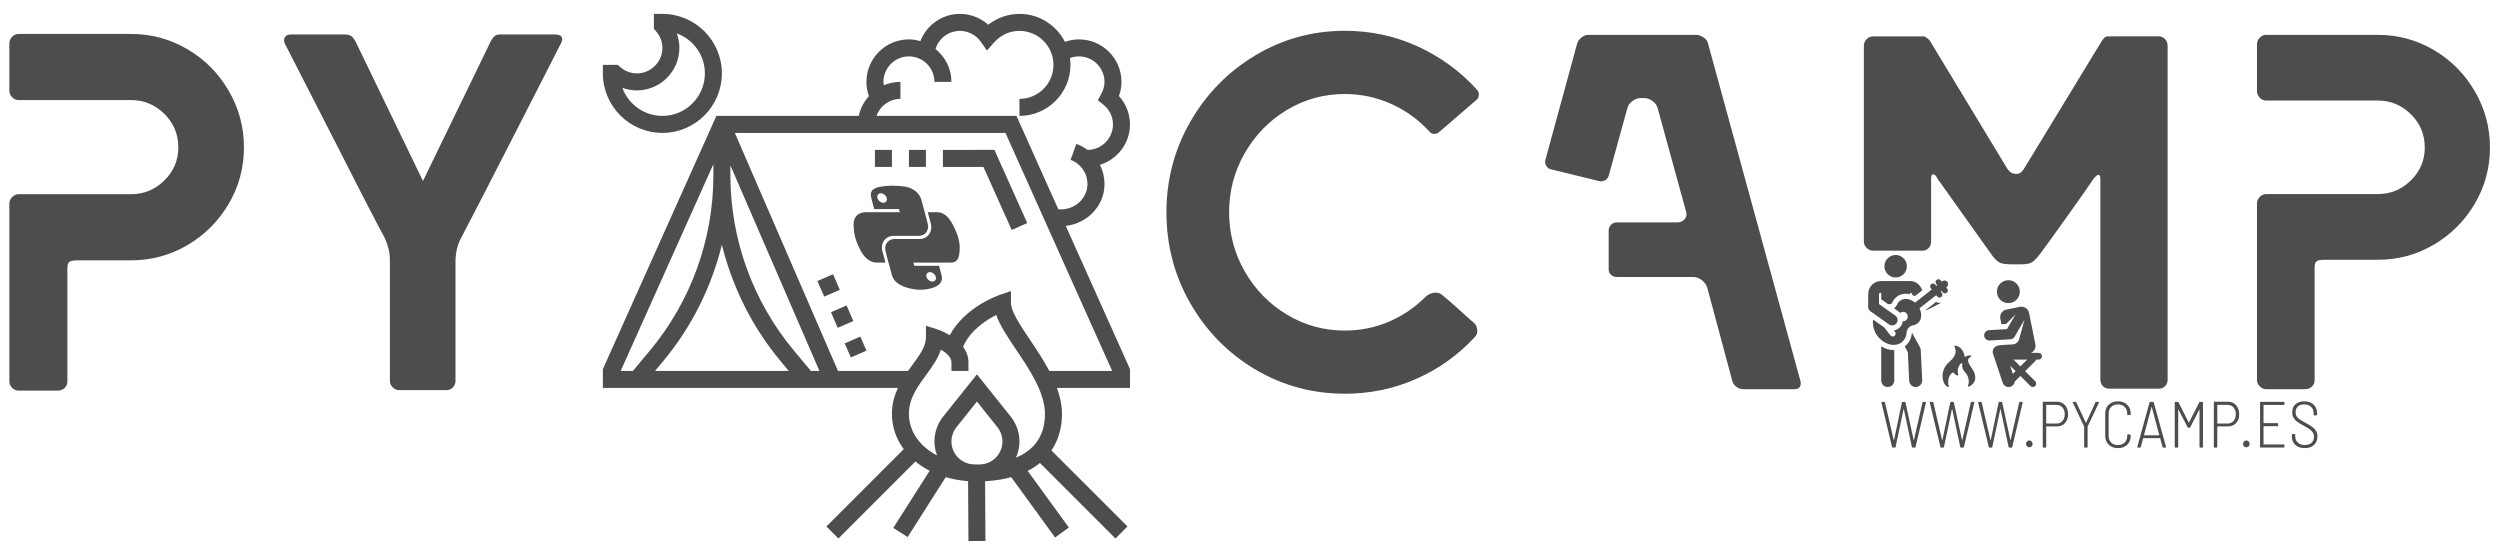 <?xml version="1.0" encoding="UTF-8" standalone="no"?>
<!-- Created with Inkscape (http://www.inkscape.org/) -->

<svg
   version="1.1"
   id="svg2"
   width="1066.032"
   height="235.844"
   viewBox="0 0 1066.032 235.844"
   sodipodi:docname="logo-pycampes-gris.svg"
   inkscape:version="1.2.2 (b0a8486541, 2022-12-01)"
   xmlns:inkscape="http://www.inkscape.org/namespaces/inkscape"
   xmlns:sodipodi="http://sodipodi.sourceforge.net/DTD/sodipodi-0.dtd"
   xmlns="http://www.w3.org/2000/svg"
   xmlns:svg="http://www.w3.org/2000/svg">
  <defs
     id="defs6">
    <clipPath
       clipPathUnits="userSpaceOnUse"
       id="clipPath70">
      <path
         d="M 0,0 H 842 V 596 H 0 Z"
         id="path68" />
    </clipPath>
    <clipPath
       clipPathUnits="userSpaceOnUse"
       id="clipPath74">
      <path
         d="m 329.043,327.449 c 0.148,0.547 -0.832,1.071 -2.727,1.461 -1.894,0.387 -4.543,0.602 -7.367,0.602 -2.824,0 -5.59,-0.215 -7.691,-0.602 -2.098,-0.39 -3.363,-0.914 -3.508,-1.461 -0.148,-0.547 0.832,-1.074 2.727,-1.461 1.89,-0.386 4.543,-0.605 7.367,-0.605 2.824,0 5.59,0.219 7.691,0.605 2.098,0.387 3.36,0.914 3.508,1.461 z"
         id="path72" />
    </clipPath>
    <clipPath
       clipPathUnits="userSpaceOnUse"
       id="clipPath78">
      <path
         d="M 25.626,93.627 H 95.957 V 171.519 H 25.626 Z"
         id="path76" />
    </clipPath>
    <radialGradient
       fx="61.519"
       fy="132.286"
       cx="61.519"
       cy="132.286"
       r="29.037"
       gradientUnits="userSpaceOnUse"
       spreadMethod="pad"
       id="radialGradient84">
      <stop
         style="stop-opacity:0.498;stop-color:#ffffff"
         offset="0"
         id="stop80" />
      <stop
         style="stop-opacity:0;stop-color:#ffffff"
         offset="1"
         id="stop82" />
    </radialGradient>
    <mask
       maskUnits="userSpaceOnUse"
       x="0"
       y="0"
       width="1"
       height="1"
       id="mask86">
      <g
         id="g92">
        <g
           clip-path="url(#clipPath78)"
           id="g90">
          <path
             d="M 25.626,93.627 H 95.957 V 171.519 H 25.626 Z"
             style="fill:url(#radialGradient84);stroke:none"
             id="path88" />
        </g>
      </g>
    </mask>
    <radialGradient
       fx="61.519"
       fy="132.286"
       cx="61.519"
       cy="132.286"
       r="29.037"
       gradientUnits="userSpaceOnUse"
       spreadMethod="pad"
       id="radialGradient98">
      <stop
         style="stop-opacity:1;stop-color:#4A4A4A"
         offset="0"
         id="stop94" />
      <stop
         style="stop-opacity:1;stop-color:#7f7f7f"
         offset="1"
         id="stop96" />
    </radialGradient>
  </defs>
  <sodipodi:namedview
     id="namedview4"
     pagecolor="#ffffff"
     bordercolor="#000000"
     borderopacity="0.25"
     inkscape:showpageshadow="2"
     inkscape:pageopacity="0"
     inkscape:pagecheckerboard="0"
     inkscape:deskcolor="#d1d1d1"
     showgrid="false"
     inkscape:zoom="0.86804109"
     inkscape:cx="602.50604"
     inkscape:cy="76.609276"
     inkscape:window-width="1920"
     inkscape:window-height="1200"
     inkscape:window-x="2560"
     inkscape:window-y="0"
     inkscape:window-maximized="1"
     inkscape:current-layer="g10">
    <inkscape:page
       x="0"
       y="0"
       id="page8"
       width="1066.032"
       height="235.844" />
  </sodipodi:namedview>
  <g
     id="g10"
     inkscape:groupmode="layer"
     inkscape:label="Page 1"
     transform="matrix(1.333,0,0,1.333,-34.099,-312.88)">
    <g
       id="g12"
       style="fill:#4d4d4d"
       transform="translate(3,4.5)">
      <path
         d="m 288.398,330.086 4.997,-2.16 2.156,4.996 -4.996,2.16 z"
         style="fill:#4d4d4d;fill-opacity:1;fill-rule:nonzero;stroke:none"
         id="path14" />
      <path
         d="m 292.793,340.047 4.996,-2.164 1.957,4.515 -4.992,2.168 z"
         style="fill:#4d4d4d;fill-opacity:1;fill-rule:nonzero;stroke:none"
         id="path16" />
      <path
         d="m 284.07,320.102 4.996,-2.161 2.161,4.993 -4.997,2.16 z"
         style="fill:#4d4d4d;fill-opacity:1;fill-rule:nonzero;stroke:none"
         id="path18" />
      <path
         d="m 324.215,278.172 v 5.441 h 12.953 l 9.047,20.176 4.961,-2.223 -10.485,-23.394 z"
         style="fill:#4d4d4d;fill-opacity:1;fill-rule:nonzero;stroke:none"
         id="path20" />
      <path
         d="m 234.469,272.734 c 10.496,0 19.035,-8.543 19.035,-19.039 0,-10.492 -8.539,-19.035 -19.035,-19.035 h -2.719 v 4.774 l 0.68,0.769 c 1.316,1.488 2.039,3.383 2.039,5.336 0,4.496 -3.66,8.156 -8.16,8.156 -1.954,0 -3.844,-0.722 -5.332,-2.035 l -0.77,-0.683 h -4.777 v 2.718 c 0,10.496 8.543,19.039 19.039,19.039 z m -8.16,-13.597 c 7.5,0 13.597,-6.102 13.597,-13.598 0,-1.594 -0.281,-3.16 -0.828,-4.637 5.234,1.895 8.988,6.914 8.988,12.793 0,7.5 -6.101,13.598 -13.597,13.598 -5.879,0 -10.903,-3.75 -12.793,-8.988 1.472,0.547 3.039,0.832 4.633,0.832 z"
         style="fill:#4d4d4d;fill-opacity:1;fill-rule:nonzero;stroke:none"
         id="path22" />
      <path
         d="m 375.895,289.344 0.003,-0.293 c 0,-2.168 -0.523,-4.246 -1.457,-6.106 5.543,-1.715 9.61,-6.832 9.61,-12.929 0,-3.375 -1.27,-6.59 -3.531,-9.075 0.539,-1.468 0.808,-2.984 0.808,-4.523 0,-7.5 -6.098,-13.602 -13.598,-13.602 -1.546,0 -3.054,0.293 -4.496,0.797 -2.695,-5.304 -8.191,-8.953 -14.539,-8.953 -3.629,0 -7.136,1.238 -9.988,3.473 -2.469,-2.211 -5.691,-3.473 -9.051,-3.473 -5.746,0 -10.672,3.59 -12.648,8.727 -1.172,-0.336 -2.391,-0.571 -3.668,-0.571 -7.5,0 -13.602,6.102 -13.602,13.602 0,1.555 0.285,3.094 0.805,4.547 -1.59,1.765 -2.758,3.918 -3.25,6.328 h -45.547 l -36.316,81.008 v 6.023 h 94.382 c -1.132,2.43 -1.914,5.141 -1.914,8.293 0,4.199 1.379,8.035 3.774,11.285 l -24.734,24.735 3.847,3.843 24.629,-24.632 c 1.363,1.117 2.887,2.113 4.547,2.964 l -11.637,18.286 4.594,2.922 12.199,-19.176 c 2.242,0.66 4.625,1.113 7.145,1.297 l 0.113,19.152 5.441,-0.031 -0.117,-19.102 c 3.039,-0.164 5.832,-0.601 8.363,-1.301 l 14.028,19.297 4.398,-3.199 -13.16,-18.102 c 1.442,-0.73 2.746,-1.578 3.918,-2.535 l 24.16,24.16 3.848,-3.843 -24.328,-24.328 c 2.187,-3.223 3.367,-7.141 3.367,-11.692 0,-2.824 -0.637,-5.59 -1.605,-8.293 h 23.363 v -6.023 l -20.539,-45.813 c 6.871,-0.789 12.3,-6.386 12.383,-13.144 z m -65.278,-27.489 v -5.437 c -1.879,0 -3.672,0.383 -5.305,1.078 -0.05,-0.359 -0.132,-0.711 -0.132,-1.078 0,-4.5 3.66,-8.16 8.16,-8.16 4.496,0 8.156,3.66 8.156,8.16 h 5.442 c 0,-4.262 -2.012,-8.023 -5.09,-10.52 1.015,-3.39 4.148,-5.8 7.808,-5.8 2.637,0 5.129,1.304 6.664,3.48 l 1.981,2.809 2.277,-2.575 c 2.117,-2.394 5,-3.714 8.117,-3.714 5.996,0 10.875,4.879 10.875,10.879 0,6 -4.879,10.878 -10.875,10.878 v 5.438 c 8.996,0 16.317,-7.316 16.317,-16.316 0,-0.739 -0.067,-1.461 -0.164,-2.172 0.918,-0.348 1.886,-0.547 2.882,-0.547 4.5,0 8.161,3.66 8.161,8.16 0,1.309 -0.348,2.613 -1.032,3.867 l -1.086,1.988 1.766,1.426 c 1.953,1.578 3.07,3.879 3.07,6.317 0,4.496 -3.66,8.156 -8.16,8.156 v 0.008 c -1.066,-0.805 -2.261,-1.465 -3.562,-1.934 l -1.836,5.121 c 3.234,1.16 5.406,4.25 5.402,7.809 -0.055,4.433 -3.898,8.035 -8.57,8.035 h -0.735 l -13.414,-29.918 h -44.773 c 1.125,-3.156 4.117,-5.438 7.656,-5.438 z m -34.129,80.442 c -13.066,-15.68 -20.261,-35.555 -20.261,-55.965 v -3.199 l 28.488,65.75 h -2.738 z m -1.593,6.586 h -42.778 l 2.586,-3.102 c 9.067,-10.883 15.449,-23.668 18.801,-37.269 3.355,13.597 9.738,26.386 18.805,37.265 z m -24.11,-66.153 v 3.602 c 0,20.41 -7.195,40.285 -20.262,55.969 l -5.488,6.582 h -3.906 z m 62.555,79.887 c 0,-4.941 2.668,-8.59 5.496,-12.453 1.863,-2.543 3.769,-5.148 4.734,-8.102 1.692,0.993 3.368,2.43 3.368,4.102 v 2.719 h 5.437 v -2.719 c 0,-1.961 -0.687,-3.621 -1.703,-5.008 2.168,-5.195 7.32,-8.519 10.59,-10.179 1.172,3.359 3.629,7.011 6.347,11.062 4.332,6.441 9.243,13.742 9.243,20.578 0,7.754 -4.164,11.863 -9.27,14.004 0.703,-1.586 1.113,-3.324 1.113,-5.168 0,-2.891 -0.996,-5.726 -2.804,-7.988 l -10.797,-13.496 -10.793,13.496 c -1.809,2.258 -2.805,5.097 -2.805,7.988 0,1.578 0.324,3.067 0.848,4.461 -5.52,-2.875 -9.004,-7.656 -9.004,-13.297 z m 21.621,16.184 c -0.352,0 -0.695,-0.024 -1.043,-0.039 -3.879,-0.192 -6.98,-3.383 -6.98,-7.309 0,-1.66 0.57,-3.293 1.613,-4.59 l 6.543,-8.183 6.551,8.187 c 1.039,1.293 1.609,2.926 1.609,4.586 0,3.985 -3.195,7.227 -7.156,7.328 -0.387,0.008 -0.77,0.02 -1.137,0.02 z m 23.289,-29.918 c -1.828,-3.445 -4.027,-6.758 -6.129,-9.879 -3.023,-4.496 -6.148,-9.145 -6.148,-11.875 v -3.805 l -3.598,1.231 c -0.508,0.172 -11.227,3.925 -15.957,12.89 -2.07,-1.238 -3.922,-1.843 -4.102,-1.898 l -3.539,-1.121 v 3.715 c 0,2.894 -2.004,5.636 -4.328,8.808 -0.461,0.629 -0.929,1.278 -1.394,1.934 h -22.407 l -33,-76.149 h 86.567 l 34.137,76.149 z"
         style="fill:#4d4d4d;fill-opacity:1;fill-rule:nonzero;stroke:none"
         id="path24" />
      <path
         d="m 313.34,278.172 h 5.438 v 5.441 h -5.438 z"
         style="fill:#4d4d4d;fill-opacity:1;fill-rule:nonzero;stroke:none"
         id="path26" />
      <path
         d="m 302.461,278.172 h 5.438 v 5.441 h -5.438 z"
         style="fill:#4d4d4d;fill-opacity:1;fill-rule:nonzero;stroke:none"
         id="path28" />
      <path
         d="m 628.527,342.207 v 9.734 c 0,1.149 -0.933,2.082 -2.082,2.082 -1.148,0 -2.082,-0.933 -2.082,-2.082 v -10.929 c 1.344,0.836 2.793,1.23 4.164,1.195 z"
         style="fill:#4d4d4d;fill-opacity:1;fill-rule:nonzero;stroke:none"
         id="path30" />
      <path
         d="m 634.16,336.691 c 0,-0.035 0.008,-0.07 0.016,-0.105 l 2.586,4.703 c 0.152,0.277 0.242,0.59 0.254,0.906 l 0.457,9.649 c 0.05,1.148 -0.836,2.121 -1.985,2.176 -0.031,0.003 -0.062,0.003 -0.097,0.003 -1.106,0 -2.024,-0.871 -2.079,-1.984 l -0.429,-9.168 -1,-1.812 c 1.375,-1.043 2.144,-2.621 2.277,-4.368 z"
         style="fill:#4d4d4d;fill-opacity:1;fill-rule:nonzero;stroke:none"
         id="path32" />
      <path
         d="m 625.379,315.387 c 0,1.984 1.609,3.593 3.598,3.593 1.984,0 3.593,-1.609 3.593,-3.593 0,-1.985 -1.609,-3.594 -3.593,-3.594 -1.989,0 -3.598,1.609 -3.598,3.594 z"
         style="fill:#4d4d4d;fill-opacity:1;fill-rule:nonzero;stroke:none"
         id="path34" />
      <path
         d="m 643.641,327.012 -5.008,2.547 c -0.012,-0.055 -0.028,-0.114 -0.043,-0.168 l 3.285,-2.575 c 0.523,0.262 1.148,0.348 1.766,0.196 z"
         style="fill:#4d4d4d;fill-opacity:1;fill-rule:nonzero;stroke:none"
         id="path36" />
      <path
         d="m 625.309,334.945 2.019,2.578 c 0.317,0.399 0.895,0.469 1.297,0.157 0.398,-0.313 0.469,-0.895 0.156,-1.293 l -0.351,-0.449 c 0.882,-0.149 1.687,-0.645 2.211,-1.391 0.336,-0.473 0.539,-1.008 0.601,-1.57 0.363,0.031 0.735,-0.071 1.043,-0.313 0.653,-0.512 0.766,-1.457 0.254,-2.109 -0.512,-0.657 -1.473,-0.782 -2.137,-0.231 -0.172,-0.191 -0.363,-0.363 -0.578,-0.512 l -1.398,-0.992 c 1.168,-0.707 0.84,-1.511 1.91,-2.351 1.422,-1.114 3.453,-0.633 4.848,0.551 0.574,-0.45 4.781,-3.743 5.359,-4.2 l -0.34,-0.433 c -0.316,-0.399 -0.246,-0.981 0.156,-1.293 0.399,-0.313 0.981,-0.242 1.293,0.156 l 0.34,0.438 c 0.067,-0.055 0.012,-0.012 0.293,-0.231 l -0.344,-0.434 c -0.312,-0.398 -0.242,-0.98 0.161,-1.293 0.394,-0.308 0.976,-0.246 1.293,0.157 l 0.339,0.433 0.168,-0.129 c 0.465,-0.367 1.129,-0.316 1.532,0.098 0.484,0.496 0.425,1.293 -0.11,1.715 l -0.172,0.133 0.344,0.433 c 0.313,0.399 0.242,0.981 -0.16,1.293 -0.402,0.317 -0.981,0.239 -1.293,-0.156 l -0.34,-0.437 -0.289,0.23 0.34,0.434 c 0.32,0.406 0.246,1.007 -0.192,1.316 -0.402,0.285 -0.953,0.207 -1.257,-0.18 l -0.34,-0.437 -5.36,4.199 c 0.485,0.973 0.696,2.125 0.43,3.176 -0.312,1.222 -1.226,2.058 -2.418,2.25 -1.168,0.187 -2.031,1.16 -2.117,2.308 -0.094,1.219 -0.598,2.364 -1.574,3.129 -2.492,1.95 -6.68,0.399 -8.481,-3.175 -0.629,-1.247 -0.925,-2.696 -0.656,-4.063 z"
         style="fill:#4d4d4d;fill-opacity:1;fill-rule:nonzero;stroke:none"
         id="path38" />
      <path
         d="m 620.207,324.211 c 0.012,-2.254 1.852,-4.086 4.105,-4.086 0,0 7.774,0 9.329,0 1.75,0 3.199,1.145 3.847,2.973 l -2.371,1.859 c -0.262,-0.145 -0.531,-0.269 -0.805,-0.375 -0.007,-0.043 -0.101,-0.258 -0.218,-0.527 -0.055,-0.121 -0.188,-0.192 -0.321,-0.164 -0.128,0.031 -0.222,0.144 -0.222,0.281 v 0.168 c -0.438,-0.106 -0.879,-0.16 -1.321,-0.16 -1.093,0 -2.101,0.336 -2.921,0.98 -0.618,0.481 -1.09,1.102 -1.403,1.84 -0.133,0.32 -0.445,0.527 -0.793,0.527 -0.047,0 -0.422,-0.054 -0.629,-0.074 l -2.121,-1.5 v -1.719 c 0,-0.187 -0.152,-0.343 -0.343,-0.343 -0.188,0 -0.344,0.152 -0.344,0.343 -0.016,1.61 -0.012,1.387 -0.028,3.254 l 5.219,3.684 c 0.781,0.551 0.969,1.633 0.414,2.414 -0.547,0.777 -1.629,0.973 -2.418,0.418 -0.621,-0.438 -5.301,-3.742 -5.957,-4.207 -0.461,-0.328 -0.738,-0.863 -0.734,-1.43 0.031,-3.621 0.023,-2.601 0.035,-4.156 z"
         style="fill:#4d4d4d;fill-opacity:1;fill-rule:nonzero;stroke:none"
         id="path40" />
      <path
         d="m 661.371,323.52 c 0,2.023 1.641,3.668 3.668,3.668 2.027,0 3.668,-1.645 3.668,-3.668 0,-2.028 -1.641,-3.668 -3.668,-3.668 -2.027,0 -3.668,1.64 -3.668,3.668 z"
         style="fill:#4d4d4d;fill-opacity:1;fill-rule:nonzero;stroke:none"
         id="path42" />
      <path
         d="m 665.688,338.758 -6.629,0.39 c -0.934,0.051 -1.704,-0.656 -1.758,-1.558 -0.055,-0.918 0.644,-1.703 1.562,-1.758 l 5.739,-0.34 2.714,-4.656 -3.015,3.012 -1.481,0.086 -0.355,-1.766 c -0.274,-1.34 0.594,-2.648 1.937,-2.918 l 4.328,-0.875 c 1.356,-0.277 2.653,0.605 2.922,1.937 l 2.028,10.032 c 0.234,1.152 -0.375,2.281 -1.403,2.746 h 2.426 c 0.598,0 1.082,0.484 1.082,1.082 0,0.594 -0.484,1.078 -1.082,1.078 h -0.801 c -0.047,0.176 -0.14,0.34 -0.277,0.48 l -3.223,3.223 3.223,3.227 c 0.422,0.422 0.422,1.105 0,1.527 -0.422,0.422 -1.105,0.422 -1.527,0 l -3.223,-3.227 -1.785,1.782 c -0.192,1.617 -2.031,2.097 -2.805,1.578 -0.484,-0.223 -0.883,-0.637 -1.062,-1.18 l -3.098,-9.277 c -0.375,-1.129 0.316,-2.336 1.477,-2.582 1.097,-0.235 0.171,-0.145 4.875,-0.422 0.961,-0.059 1.738,-0.727 1.984,-1.606 l 1.727,-6.261 -3.165,5.426 c -0.281,0.48 -0.781,0.789 -1.335,0.82 z m 5.363,6.492 h -4.356 l 2.18,2.176 z m -3.703,3.703 -1.739,-1.734 0.871,2.601 z"
         style="fill:#4d4d4d;fill-opacity:1;fill-rule:nonzero;stroke:none"
         id="path44" />
      <path
         d="m 646.238,345.895 c 2.586,-2.157 1.973,-4.04 1.555,-4.793 -0.086,-0.157 0.043,-0.344 0.223,-0.321 0.851,0.117 2.652,0.711 3.074,3.66 0,0.004 0,0.008 0,0.016 0.531,-0.469 1.289,-0.555 1.883,-0.531 0.222,0.008 0.289,0.312 0.086,0.414 -2.395,1.172 0.664,3.492 1.222,5.469 0.727,2.562 -0.949,3.668 -1.883,4.074 -0.179,0.078 -0.367,-0.11 -0.285,-0.289 0.606,-1.36 0.086,-3.254 -0.847,-4.199 -0.946,-0.954 -1.075,-1.723 -0.981,-2.766 0.016,-0.188 -0.199,-0.313 -0.347,-0.199 -0.954,0.718 -1.336,2.359 -0.946,3.617 0.051,0.16 -0.09,0.312 -0.254,0.277 -0.347,-0.078 -0.843,-0.285 -1.097,-0.84 -0.051,-0.101 -0.164,-0.156 -0.27,-0.121 -1.281,0.446 -1.941,2.582 -1.406,4.379 0.051,0.172 -0.117,0.328 -0.285,0.266 -1.719,-0.633 -2.981,-5.16 0.558,-8.113 z"
         style="fill:#4d4d4d;fill-opacity:1;fill-rule:nonzero;stroke:none"
         id="path46" />
      <path
         d="m 28.512,355.172 c -0.762,0 -1.446,-0.297 -2.047,-0.891 -0.594,-0.601 -0.891,-1.285 -0.891,-2.047 v -56.796 c 0,-0.864 0.297,-1.594 0.891,-2.188 0.601,-0.602 1.285,-0.906 2.047,-0.906 H 64.48 c 4.125,0 7.676,-1.461 10.657,-4.391 2.988,-2.926 4.484,-6.453 4.484,-10.578 0,-4.238 -1.496,-7.82 -4.484,-10.75 -2.981,-2.926 -6.532,-4.391 -10.657,-4.391 H 28.512 c -0.762,0 -1.446,-0.296 -2.047,-0.89 -0.594,-0.602 -0.891,-1.336 -0.891,-2.203 v -14.969 c 0,-0.875 0.297,-1.61 0.891,-2.203 0.601,-0.594 1.285,-0.891 2.047,-0.891 H 64.48 c 6.508,0 12.532,1.633 18.063,4.891 5.539,3.25 9.937,7.672 13.187,13.265 3.258,5.586 4.891,11.633 4.891,18.141 0,6.512 -1.633,12.531 -4.891,18.063 -3.25,5.531 -7.648,9.929 -13.187,13.187 -5.531,3.25 -11.555,4.875 -18.063,4.875 H 47.23 c -1.199,0 -2.015,0.168 -2.453,0.5 -0.429,0.324 -0.64,0.977 -0.64,1.953 v 36.281 c 0,0.875 -0.305,1.586 -0.907,2.125 -0.593,0.543 -1.324,0.813 -2.187,0.813 z"
         style="fill:#4d4d4d;fill-opacity:1;fill-rule:nonzero;stroke:none"
         id="path48" />
      <path
         d="m 150.227,355.016 c -0.762,0 -1.438,-0.297 -2.032,-0.891 -0.593,-0.602 -0.89,-1.285 -0.89,-2.047 v -38.734 c 0,-2.282 -0.547,-4.614 -1.641,-7 -1.512,-2.602 -8.887,-16.926 -22.125,-42.969 l -9.766,-19.047 c -0.218,-0.437 -0.328,-0.816 -0.328,-1.14 0,-1.301 0.813,-1.954 2.438,-1.954 h 16.765 c 1.082,0 1.868,0.196 2.36,0.578 0.488,0.376 0.953,0.997 1.39,1.86 l 21.485,44.437 21.797,-44.921 c 0.332,-0.54 0.687,-1 1.062,-1.376 0.383,-0.382 1.063,-0.578 2.031,-0.578 h 17.094 c 2.281,0 3.039,0.871 2.281,2.61 -3.25,6.398 -8.433,16.543 -15.546,30.437 -7.106,13.887 -12.61,24.574 -16.516,32.063 -1.086,1.949 -1.684,4.281 -1.797,7 v 38.734 c 0,0.762 -0.273,1.445 -0.812,2.047 -0.543,0.594 -1.247,0.891 -2.11,0.891 z"
         style="fill:#4d4d4d;fill-opacity:1;fill-rule:nonzero;stroke:none"
         id="path50" />
      <path
         d="m 452.777,356.164 c -10.343,0 -19.882,-2.582 -28.609,-7.75 -8.73,-5.176 -15.656,-12.211 -20.781,-21.109 -5.117,-8.895 -7.672,-18.625 -7.672,-29.188 0,-10.457 2.555,-20.129 7.672,-29.015 5.125,-8.895 12.051,-15.957 20.781,-21.188 8.727,-5.226 18.266,-7.844 28.609,-7.844 8.301,0 16.086,1.672 23.36,5.016 7.281,3.344 13.562,7.93 18.843,13.75 0.438,0.43 0.657,0.965 0.657,1.609 0,0.762 -0.274,1.356 -0.813,1.782 l -11.64,10.031 c -0.543,0.531 -1.137,0.797 -1.782,0.797 -0.648,0 -1.183,-0.266 -1.609,-0.797 -3.461,-3.781 -7.531,-6.719 -12.219,-8.813 -4.687,-2.101 -9.621,-3.156 -14.797,-3.156 -6.679,0 -12.851,1.699 -18.515,5.094 -5.657,3.398 -10.157,8.008 -13.5,13.828 -3.336,5.812 -5,12.117 -5,18.906 0,6.793 1.664,13.102 5,18.922 3.343,5.824 7.843,10.434 13.5,13.828 5.664,3.399 11.836,5.094 18.515,5.094 4.957,0 9.645,-0.941 14.063,-2.828 4.426,-1.895 8.363,-4.567 11.812,-8.016 0.969,-0.851 1.993,-1.281 3.078,-1.281 0.969,0 1.723,0.266 2.266,0.797 l 3.063,2.594 6.468,5.812 c 1.082,0.762 1.625,1.789 1.625,3.078 0,0.75 -0.273,1.399 -0.812,1.938 -5.281,5.718 -11.508,10.168 -18.672,13.343 -7.168,3.18 -14.797,4.766 -22.891,4.766 z"
         style="fill:#4d4d4d;fill-opacity:1;fill-rule:nonzero;stroke:none"
         id="path52" />
      <path
         d="m 580.176,354.711 c -0.75,0 -1.449,-0.238 -2.094,-0.719 -0.648,-0.488 -1.078,-1.054 -1.297,-1.703 l -8.078,-30.078 c -0.324,-0.969 -0.918,-1.773 -1.781,-2.422 -0.867,-0.644 -1.781,-0.969 -2.75,-0.969 h -24.422 c -0.75,0 -1.371,-0.238 -1.859,-0.718 -0.481,-0.489 -0.719,-1.055 -0.719,-1.704 v -12.453 c 0,-0.644 0.238,-1.238 0.719,-1.781 0.488,-0.539 1.109,-0.812 1.859,-0.812 h 19.406 c 0.969,0 1.75,-0.348 2.344,-1.047 0.594,-0.696 0.726,-1.532 0.406,-2.5 l -9.062,-32.985 c -0.211,-0.863 -0.746,-1.617 -1.61,-2.265 -0.867,-0.645 -1.781,-0.969 -2.75,-0.969 h -1.125 c -0.867,0 -1.73,0.324 -2.593,0.969 -0.868,0.648 -1.403,1.402 -1.61,2.265 l -5.984,21.657 c -0.219,0.648 -0.625,1.132 -1.219,1.453 -0.594,0.324 -1.266,0.382 -2.016,0.172 l -15.203,-3.719 c -0.648,-0.113 -1.156,-0.492 -1.531,-1.141 -0.375,-0.644 -0.461,-1.289 -0.25,-1.937 l 10.188,-37.344 c 0.218,-0.645 0.675,-1.238 1.375,-1.781 0.695,-0.539 1.367,-0.813 2.015,-0.813 h 34.766 c 0.644,0 1.344,0.246 2.094,0.735 0.757,0.48 1.25,1.043 1.468,1.687 l 29.75,108.656 v 0.328 c 0,1.293 -0.648,1.938 -1.937,1.938 z"
         style="fill:#4d4d4d;fill-opacity:1;fill-rule:nonzero;stroke:none"
         id="path54" />
      <path
         d="m 713.234,241.852 c 0.75,0 1.395,0.296 1.938,0.89 0.539,0.594 0.812,1.324 0.812,2.188 v 106.703 c 0,0.867 -0.273,1.57 -0.812,2.109 -0.543,0.543 -1.188,0.813 -1.938,0.813 h -16.015 c -0.75,0 -1.399,-0.27 -1.938,-0.813 -0.543,-0.539 -0.812,-1.242 -0.812,-2.109 v -64.016 c 0,-0.976 -0.215,-1.469 -0.641,-1.469 -0.324,0 -0.808,0.383 -1.453,1.141 -1.73,2.586 -4.563,6.625 -8.5,12.125 -3.93,5.5 -6.809,9.492 -8.641,11.969 -1.074,1.398 -1.964,2.312 -2.672,2.75 -0.699,0.429 -1.855,0.64 -3.468,0.64 h -2.75 c -1.938,0 -3.262,-0.16 -3.969,-0.484 -0.699,-0.32 -1.48,-1.023 -2.344,-2.109 l -17.625,-24.735 c -0.429,-0.968 -0.914,-1.453 -1.453,-1.453 -0.43,0 -0.641,0.485 -0.641,1.453 v 20.047 c 0,0.867 -0.273,1.57 -0.812,2.11 -0.543,0.543 -1.188,0.812 -1.938,0.812 h -15.843 c -0.762,0 -1.438,-0.297 -2.031,-0.891 -0.586,-0.593 -0.876,-1.269 -0.876,-2.031 V 244.93 c 0,-0.864 0.29,-1.594 0.876,-2.188 0.593,-0.594 1.269,-0.89 2.031,-0.89 h 16.172 c 0.32,0 0.722,0.195 1.203,0.578 0.488,0.375 0.844,0.777 1.062,1.203 l 24.563,40.578 c 0.113,0.219 0.41,0.547 0.89,0.984 0.489,0.43 1.11,0.641 1.86,0.641 h 0.172 c 0.75,0 1.336,-0.27 1.765,-0.813 0.438,-0.539 0.707,-0.914 0.813,-1.125 l 24.422,-40.109 c 0.32,-0.531 0.644,-0.984 0.968,-1.359 0.321,-0.383 0.754,-0.578 1.297,-0.578 z"
         style="fill:#4d4d4d;fill-opacity:1;fill-rule:nonzero;stroke:none"
         id="path56" />
      <path
         d="m 747.473,354.711 c -0.75,0 -1.422,-0.297 -2.016,-0.891 -0.594,-0.593 -0.891,-1.265 -0.891,-2.015 v -56.438 c 0,-0.863 0.297,-1.586 0.891,-2.172 0.594,-0.593 1.266,-0.89 2.016,-0.89 h 35.734 c 4.094,0 7.617,-1.453 10.578,-4.36 2.969,-2.914 4.453,-6.422 4.453,-10.515 0,-4.207 -1.484,-7.766 -4.453,-10.672 -2.961,-2.914 -6.484,-4.375 -10.578,-4.375 h -35.734 c -0.75,0 -1.422,-0.297 -2.016,-0.891 -0.594,-0.594 -0.891,-1.316 -0.891,-2.172 v -14.875 c 0,-0.863 0.297,-1.593 0.891,-2.187 0.594,-0.594 1.266,-0.891 2.016,-0.891 h 35.734 c 6.469,0 12.445,1.621 17.938,4.86 5.5,3.23 9.863,7.621 13.093,13.171 3.239,5.555 4.86,11.563 4.86,18.032 0,6.468 -1.621,12.453 -4.86,17.953 -3.23,5.492 -7.593,9.855 -13.093,13.094 -5.493,3.23 -11.469,4.843 -17.938,4.843 h -17.141 c -1.187,0 -1.996,0.164 -2.421,0.485 -0.43,0.324 -0.641,0.968 -0.641,1.937 v 36.063 c 0,0.867 -0.297,1.57 -0.891,2.109 -0.593,0.531 -1.324,0.797 -2.187,0.797 z"
         style="fill:#4d4d4d;fill-opacity:1;fill-rule:nonzero;stroke:none"
         id="path58" />
      <path
         d="m 307.992,289.613 c -1.355,0.008 -2.621,0.121 -3.711,0.325 -3.199,0.593 -3.476,1.835 -2.863,4.128 l 0.812,3.028 h 7.942 l 0.269,1.008 H 299.52 c -2.309,0 -3.961,1.39 -3.887,4.027 0.082,3.027 0.555,4.918 2.164,8.074 1.195,2.352 2.992,4.027 5.301,4.027 h 2.734 l -0.973,-3.628 c -0.703,-2.622 0.946,-4.934 3.641,-4.934 h 7.934 c 2.207,0 3.484,-1.82 2.89,-4.039 l -2.027,-7.563 c -0.578,-2.152 -2.828,-3.769 -5.078,-4.128 -1.426,-0.227 -2.871,-0.333 -4.227,-0.325 z m -3.644,2.434 c 0.82,0 1.675,0.683 1.898,1.519 0.223,0.836 -0.266,1.508 -1.086,1.508 -0.824,0 -1.672,-0.672 -1.894,-1.508 -0.227,-0.836 0.257,-1.519 1.082,-1.519 z"
         style="fill:#4d4d4d;fill-opacity:1;fill-rule:nonzero;stroke:none"
         id="path60" />
      <path
         d="m 319.367,298.102 0.945,3.527 c 0.735,2.738 -0.968,5.039 -3.613,5.039 h -7.933 c -2.172,0 -3.473,1.859 -2.891,4.035 l 2.027,7.567 c 0.578,2.152 2.789,3.418 5.055,4.035 2.711,0.742 5.16,0.875 7.934,0 1.843,-0.578 3.504,-1.743 2.89,-4.035 l -0.812,-3.028 h -7.934 l -0.269,-1.012 h 11.906 c 2.308,0 2.738,-1.609 2.894,-4.027 0.161,-2.488 -0.515,-4.879 -2.164,-8.074 -1.187,-2.297 -2.742,-4.027 -5.05,-4.027 z m 0.672,19.16 c 0.824,0 1.672,0.672 1.895,1.508 0.226,0.835 -0.258,1.519 -1.082,1.519 -0.821,0 -1.676,-0.684 -1.899,-1.519 -0.223,-0.836 0.266,-1.508 1.086,-1.508 z"
         style="fill:#4d4d4d;fill-opacity:1;fill-rule:nonzero;stroke:none"
         id="path62" />
      <g
         id="g64"
         style="fill:#4d4d4d">
        <g
           id="g66"
           style="fill:#4d4d4d" />
        <g
           id="g116"
           style="fill:#4d4d4d">
          <g
             clip-path="url(#clipPath70)"
             opacity="0.444"
             id="g114"
             style="fill:#4d4d4d">
            <g
               id="g112"
               style="fill:#4d4d4d">
              <g
                 id="g110"
                 style="fill:#4d4d4d">
                <g
                   clip-path="url(#clipPath74)"
                   id="g108"
                   style="fill:#4d4d4d">
                  <g
                     transform="matrix(-0.019,-0.071,0.312,1.12338e-7,278.231,331.822)"
                     id="g106"
                     style="fill:#4d4d4d">
                    <g
                       id="g100"
                       style="fill:#4d4d4d" />
                    <g
                       mask="url(#mask86)"
                       id="g104"
                       style="fill:#4d4d4d">
                      <path
                         d="m 329.043,327.449 c 0.148,0.547 -0.832,1.071 -2.727,1.461 -1.894,0.387 -4.543,0.602 -7.367,0.602 -2.824,0 -5.59,-0.215 -7.691,-0.602 -2.098,-0.39 -3.363,-0.914 -3.508,-1.461 -0.148,-0.547 0.832,-1.074 2.727,-1.461 1.89,-0.386 4.543,-0.605 7.367,-0.605 2.824,0 5.59,0.219 7.691,0.605 2.098,0.387 3.36,0.914 3.508,1.461 z"
                         style="fill:#4d4d4d;stroke:none"
                         id="path102" />
                    </g>
                  </g>
                </g>
              </g>
            </g>
          </g>
        </g>
      </g>
      <path
         d="m 628.047,373.395 c -0.125,0 -0.199,-0.063 -0.219,-0.188 l -3.39,-14.203 -0.016,-0.094 c 0,-0.094 0.062,-0.14 0.187,-0.14 h 0.735 c 0.125,0 0.195,0.062 0.218,0.187 l 2.797,12.016 c 0.02,0.043 0.039,0.062 0.063,0.062 0.019,0 0.035,-0.019 0.047,-0.062 l 2.515,-12.016 c 0.02,-0.125 0.094,-0.187 0.219,-0.187 h 0.688 c 0.144,0 0.222,0.062 0.234,0.187 l 2.609,12.016 c 0.02,0.043 0.036,0.062 0.047,0.062 0.008,0 0.024,-0.019 0.047,-0.062 l 2.734,-12.016 c 0.02,-0.125 0.094,-0.187 0.219,-0.187 h 0.719 c 0.07,0 0.125,0.023 0.156,0.062 0.032,0.043 0.035,0.102 0.016,0.172 l -3.328,14.203 c -0.032,0.125 -0.11,0.188 -0.235,0.188 h -0.703 c -0.125,0 -0.203,-0.063 -0.234,-0.188 l -2.563,-12.109 c -0.023,-0.051 -0.039,-0.078 -0.047,-0.078 -0.011,0 -0.027,0.027 -0.046,0.078 l -2.547,12.109 c -0.012,0.125 -0.086,0.188 -0.219,0.188 z"
         style="fill:#4d4d4d;fill-opacity:1;fill-rule:nonzero;stroke:none"
         id="path118" />
      <path
         d="m 643.516,373.395 c -0.125,0 -0.2,-0.063 -0.219,-0.188 l -3.391,-14.203 -0.015,-0.094 c 0,-0.094 0.062,-0.14 0.187,-0.14 h 0.734 c 0.126,0 0.196,0.062 0.219,0.187 l 2.797,12.016 c 0.02,0.043 0.039,0.062 0.063,0.062 0.019,0 0.035,-0.019 0.047,-0.062 l 2.515,-12.016 c 0.02,-0.125 0.094,-0.187 0.219,-0.187 h 0.687 c 0.145,0 0.223,0.062 0.235,0.187 l 2.609,12.016 c 0.02,0.043 0.035,0.062 0.047,0.062 0.008,0 0.023,-0.019 0.047,-0.062 l 2.734,-12.016 c 0.02,-0.125 0.094,-0.187 0.219,-0.187 h 0.719 c 0.07,0 0.125,0.023 0.156,0.062 0.031,0.043 0.035,0.102 0.016,0.172 l -3.329,14.203 c -0.031,0.125 -0.109,0.188 -0.234,0.188 h -0.703 c -0.125,0 -0.203,-0.063 -0.234,-0.188 l -2.563,-12.109 c -0.023,-0.051 -0.039,-0.078 -0.047,-0.078 -0.011,0 -0.027,0.027 -0.047,0.078 l -2.546,12.109 c -0.012,0.125 -0.086,0.188 -0.219,0.188 z"
         style="fill:#4d4d4d;fill-opacity:1;fill-rule:nonzero;stroke:none"
         id="path120" />
      <path
         d="m 658.984,373.395 c -0.125,0 -0.199,-0.063 -0.218,-0.188 l -3.391,-14.203 -0.016,-0.094 c 0,-0.094 0.063,-0.14 0.188,-0.14 h 0.734 c 0.125,0 0.196,0.062 0.219,0.187 l 2.797,12.016 c 0.019,0.043 0.039,0.062 0.062,0.062 0.02,0 0.036,-0.019 0.047,-0.062 l 2.516,-12.016 c 0.019,-0.125 0.094,-0.187 0.219,-0.187 h 0.687 c 0.145,0 0.223,0.062 0.234,0.187 l 2.61,12.016 c 0.019,0.043 0.035,0.062 0.047,0.062 0.008,0 0.023,-0.019 0.047,-0.062 l 2.734,-12.016 c 0.02,-0.125 0.094,-0.187 0.219,-0.187 h 0.719 c 0.07,0 0.124,0.023 0.156,0.062 0.031,0.043 0.035,0.102 0.015,0.172 l -3.328,14.203 c -0.031,0.125 -0.109,0.188 -0.234,0.188 h -0.703 c -0.125,0 -0.203,-0.063 -0.235,-0.188 l -2.562,-12.109 c -0.024,-0.051 -0.039,-0.078 -0.047,-0.078 -0.012,0 -0.027,0.027 -0.047,0.078 l -2.547,12.109 c -0.011,0.125 -0.086,0.188 -0.218,0.188 z"
         style="fill:#4d4d4d;fill-opacity:1;fill-rule:nonzero;stroke:none"
         id="path122" />
      <path
         d="m 671.727,373.316 c -0.293,0 -0.543,-0.109 -0.75,-0.328 -0.2,-0.218 -0.297,-0.476 -0.297,-0.781 0,-0.289 0.101,-0.547 0.312,-0.766 0.207,-0.218 0.453,-0.328 0.735,-0.328 0.289,0 0.539,0.106 0.75,0.313 0.207,0.211 0.312,0.469 0.312,0.781 0,0.305 -0.105,0.563 -0.312,0.781 -0.211,0.219 -0.461,0.328 -0.75,0.328 z"
         style="fill:#4d4d4d;fill-opacity:1;fill-rule:nonzero;stroke:none"
         id="path124" />
      <path
         d="m 680.547,358.723 c 1.07,0 1.937,0.371 2.594,1.109 0.664,0.73 1,1.695 1,2.891 0,1.179 -0.336,2.125 -1,2.843 -0.657,0.711 -1.524,1.063 -2.594,1.063 h -3.313 c -0.062,0 -0.093,0.027 -0.093,0.078 v 6.484 c 0,0.137 -0.071,0.204 -0.203,0.204 h -0.688 c -0.148,0 -0.219,-0.067 -0.219,-0.204 v -14.25 c 0,-0.144 0.071,-0.218 0.219,-0.218 z m -0.109,6.984 c 0.781,0 1.41,-0.269 1.89,-0.812 0.488,-0.54 0.734,-1.258 0.734,-2.157 0,-0.914 -0.246,-1.644 -0.734,-2.187 -0.48,-0.539 -1.109,-0.813 -1.89,-0.813 h -3.204 c -0.062,0 -0.093,0.028 -0.093,0.078 v 5.813 c 0,0.055 0.031,0.078 0.093,0.078 z"
         style="fill:#4d4d4d;fill-opacity:1;fill-rule:nonzero;stroke:none"
         id="path126" />
      <path
         d="m 689.492,373.395 c -0.148,0 -0.219,-0.067 -0.219,-0.204 v -6.468 c 0,-0.051 -0.007,-0.082 -0.015,-0.094 l -3.61,-7.609 c -0.023,-0.032 -0.031,-0.067 -0.031,-0.11 0,-0.094 0.055,-0.14 0.172,-0.14 h 0.734 c 0.114,0 0.192,0.046 0.235,0.14 l 3.031,6.5 c 0.008,0.031 0.023,0.047 0.047,0.047 0.031,0 0.055,-0.016 0.078,-0.047 l 2.984,-6.5 c 0.04,-0.094 0.114,-0.14 0.219,-0.14 h 0.735 c 0.07,0 0.117,0.027 0.14,0.078 0.031,0.043 0.035,0.101 0.016,0.172 l -3.594,7.609 c -0.023,0.012 -0.031,0.043 -0.031,0.094 v 6.468 c 0,0.137 -0.071,0.204 -0.203,0.204 z"
         style="fill:#4d4d4d;fill-opacity:1;fill-rule:nonzero;stroke:none"
         id="path128" />
      <path
         d="m 700.074,373.566 c -1.219,0 -2.203,-0.363 -2.953,-1.093 -0.742,-0.739 -1.109,-1.707 -1.109,-2.907 v -7 c 0,-1.195 0.367,-2.156 1.109,-2.875 0.75,-0.726 1.734,-1.093 2.953,-1.093 1.238,0 2.227,0.367 2.969,1.093 0.75,0.719 1.125,1.672 1.125,2.86 v 0.187 c 0,0.074 -0.023,0.133 -0.063,0.172 -0.043,0.043 -0.089,0.063 -0.14,0.063 l -0.688,0.047 c -0.148,0 -0.218,-0.071 -0.218,-0.219 v -0.297 c 0,-0.875 -0.278,-1.578 -0.829,-2.109 -0.542,-0.54 -1.261,-0.813 -2.156,-0.813 -0.886,0 -1.605,0.273 -2.156,0.813 -0.543,0.531 -0.813,1.234 -0.813,2.109 v 7.125 c 0,0.898 0.27,1.617 0.813,2.156 0.551,0.531 1.27,0.797 2.156,0.797 0.906,0 1.629,-0.266 2.172,-0.797 0.539,-0.539 0.813,-1.258 0.813,-2.156 v -0.25 c 0,-0.133 0.07,-0.203 0.218,-0.203 l 0.688,0.047 c 0.051,0 0.097,0.015 0.14,0.047 0.04,0.031 0.063,0.078 0.063,0.14 v 0.188 c 0,1.199 -0.375,2.164 -1.125,2.89 -0.742,0.719 -1.731,1.078 -2.969,1.078 z"
         style="fill:#4d4d4d;fill-opacity:1;fill-rule:nonzero;stroke:none"
         id="path130" />
      <path
         d="m 714.59,373.395 c -0.125,0 -0.203,-0.063 -0.235,-0.188 l -0.75,-2.766 c -0.011,-0.039 -0.046,-0.062 -0.109,-0.062 h -5.266 c -0.054,0 -0.085,0.023 -0.093,0.062 l -0.735,2.766 c -0.031,0.125 -0.109,0.188 -0.234,0.188 h -0.703 c -0.074,0 -0.133,-0.02 -0.172,-0.063 -0.031,-0.039 -0.039,-0.098 -0.016,-0.172 l 3.922,-14.219 c 0.031,-0.113 0.11,-0.171 0.235,-0.171 h 0.875 c 0.125,0 0.203,0.058 0.234,0.171 l 3.922,14.219 0.015,0.063 c 0,0.117 -0.07,0.172 -0.203,0.172 z m -6.156,-4.016 c -0.024,0.023 -0.024,0.043 0,0.062 0.019,0.024 0.046,0.032 0.078,0.032 h 4.718 c 0.032,0 0.055,-0.008 0.079,-0.032 0.019,-0.019 0.019,-0.039 0,-0.062 l -2.391,-8.938 c -0.023,-0.031 -0.039,-0.046 -0.047,-0.046 -0.012,0 -0.027,0.015 -0.047,0.046 z"
         style="fill:#4d4d4d;fill-opacity:1;fill-rule:nonzero;stroke:none"
         id="path132" />
      <path
         d="m 718.473,373.395 c -0.149,0 -0.219,-0.067 -0.219,-0.204 v -14.218 c 0,-0.133 0.07,-0.203 0.219,-0.203 h 0.718 c 0.133,0 0.223,0.046 0.266,0.14 l 3.25,6.438 c 0.008,0.031 0.031,0.047 0.063,0.047 0.031,0 0.05,-0.016 0.062,-0.047 l 3.281,-6.438 c 0.039,-0.094 0.125,-0.14 0.25,-0.14 h 0.719 c 0.133,0 0.203,0.07 0.203,0.203 v 14.218 c 0,0.137 -0.07,0.204 -0.203,0.204 h -0.703 c -0.137,0 -0.203,-0.067 -0.203,-0.204 v -11.875 c 0,-0.039 -0.012,-0.062 -0.031,-0.062 -0.024,0 -0.047,0.016 -0.079,0.047 l -2.859,5.625 c -0.043,0.094 -0.125,0.14 -0.25,0.14 h -0.312 c -0.125,0 -0.211,-0.046 -0.25,-0.14 l -2.922,-5.641 c -0.032,-0.031 -0.059,-0.047 -0.078,-0.047 -0.024,0 -0.032,0.024 -0.032,0.063 v 11.89 c 0,0.137 -0.07,0.204 -0.203,0.204 z"
         style="fill:#4d4d4d;fill-opacity:1;fill-rule:nonzero;stroke:none"
         id="path134" />
      <path
         d="m 735.277,358.723 c 1.071,0 1.938,0.371 2.594,1.109 0.664,0.73 1,1.695 1,2.891 0,1.179 -0.336,2.125 -1,2.843 -0.656,0.711 -1.523,1.063 -2.594,1.063 h -3.312 c -0.063,0 -0.094,0.027 -0.094,0.078 v 6.484 c 0,0.137 -0.07,0.204 -0.203,0.204 h -0.688 c -0.148,0 -0.218,-0.067 -0.218,-0.204 v -14.25 c 0,-0.144 0.07,-0.218 0.218,-0.218 z m -0.109,6.984 c 0.781,0 1.41,-0.269 1.891,-0.812 0.488,-0.54 0.734,-1.258 0.734,-2.157 0,-0.914 -0.246,-1.644 -0.734,-2.187 -0.481,-0.539 -1.11,-0.813 -1.891,-0.813 h -3.203 c -0.063,0 -0.094,0.028 -0.094,0.078 v 5.813 c 0,0.055 0.031,0.078 0.094,0.078 z"
         style="fill:#4d4d4d;fill-opacity:1;fill-rule:nonzero;stroke:none"
         id="path136" />
      <path
         d="m 741.152,373.316 c -0.293,0 -0.543,-0.109 -0.75,-0.328 -0.199,-0.218 -0.297,-0.476 -0.297,-0.781 0,-0.289 0.102,-0.547 0.313,-0.766 0.207,-0.218 0.453,-0.328 0.734,-0.328 0.289,0 0.539,0.106 0.75,0.313 0.207,0.211 0.313,0.469 0.313,0.781 0,0.305 -0.106,0.563 -0.313,0.781 -0.211,0.219 -0.461,0.328 -0.75,0.328 z"
         style="fill:#4d4d4d;fill-opacity:1;fill-rule:nonzero;stroke:none"
         id="path138" />
      <path
         d="m 753.359,359.551 c 0,0.137 -0.074,0.203 -0.218,0.203 h -6.407 c -0.054,0 -0.078,0.027 -0.078,0.078 v 5.672 c 0,0.055 0.024,0.078 0.078,0.078 h 4.391 c 0.133,0 0.203,0.07 0.203,0.203 v 0.563 c 0,0.148 -0.07,0.218 -0.203,0.218 h -4.391 c -0.054,0 -0.078,0.028 -0.078,0.079 v 5.687 c 0,0.055 0.024,0.078 0.078,0.078 h 6.407 c 0.144,0 0.218,0.074 0.218,0.219 v 0.562 c 0,0.137 -0.074,0.204 -0.218,0.204 h -7.391 c -0.137,0 -0.203,-0.067 -0.203,-0.204 v -14.218 c 0,-0.133 0.066,-0.203 0.203,-0.203 h 7.391 c 0.144,0 0.218,0.07 0.218,0.203 z"
         style="fill:#4d4d4d;fill-opacity:1;fill-rule:nonzero;stroke:none"
         id="path140" />
      <path
         d="m 759.844,373.566 c -1.25,0 -2.25,-0.336 -3,-1.015 -0.742,-0.676 -1.11,-1.578 -1.11,-2.703 v -0.594 c 0,-0.133 0.067,-0.203 0.204,-0.203 h 0.656 c 0.133,0 0.203,0.07 0.203,0.203 v 0.531 c 0,0.836 0.281,1.512 0.844,2.031 0.562,0.512 1.312,0.766 2.25,0.766 0.906,0 1.613,-0.238 2.125,-0.719 0.519,-0.476 0.781,-1.125 0.781,-1.937 0,-0.508 -0.121,-0.957 -0.359,-1.344 -0.243,-0.383 -0.59,-0.734 -1.047,-1.047 -0.45,-0.32 -1.09,-0.707 -1.922,-1.156 -0.887,-0.488 -1.571,-0.906 -2.047,-1.25 -0.469,-0.344 -0.852,-0.754 -1.141,-1.234 -0.293,-0.477 -0.437,-1.071 -0.437,-1.782 0,-1.101 0.344,-1.961 1.031,-2.578 0.687,-0.625 1.625,-0.937 2.813,-0.937 1.257,0 2.253,0.351 2.984,1.047 0.738,0.687 1.109,1.601 1.109,2.734 v 0.5 c 0,0.148 -0.074,0.219 -0.219,0.219 h -0.671 c -0.137,0 -0.203,-0.071 -0.203,-0.219 v -0.453 c 0,-0.864 -0.274,-1.551 -0.813,-2.063 -0.543,-0.519 -1.289,-0.781 -2.234,-0.781 -0.836,0 -1.496,0.219 -1.985,0.656 -0.492,0.438 -0.734,1.063 -0.734,1.875 0,0.512 0.109,0.946 0.328,1.297 0.219,0.344 0.531,0.656 0.938,0.938 0.406,0.281 1.035,0.652 1.89,1.109 0.938,0.512 1.664,0.961 2.188,1.344 0.519,0.375 0.922,0.804 1.203,1.281 0.289,0.48 0.437,1.059 0.437,1.734 0,1.137 -0.371,2.047 -1.109,2.735 -0.731,0.679 -1.715,1.015 -2.953,1.015 z"
         style="fill:#4d4d4d;fill-opacity:1;fill-rule:nonzero;stroke:none"
         id="path142" />
    </g>
  </g>
</svg>
